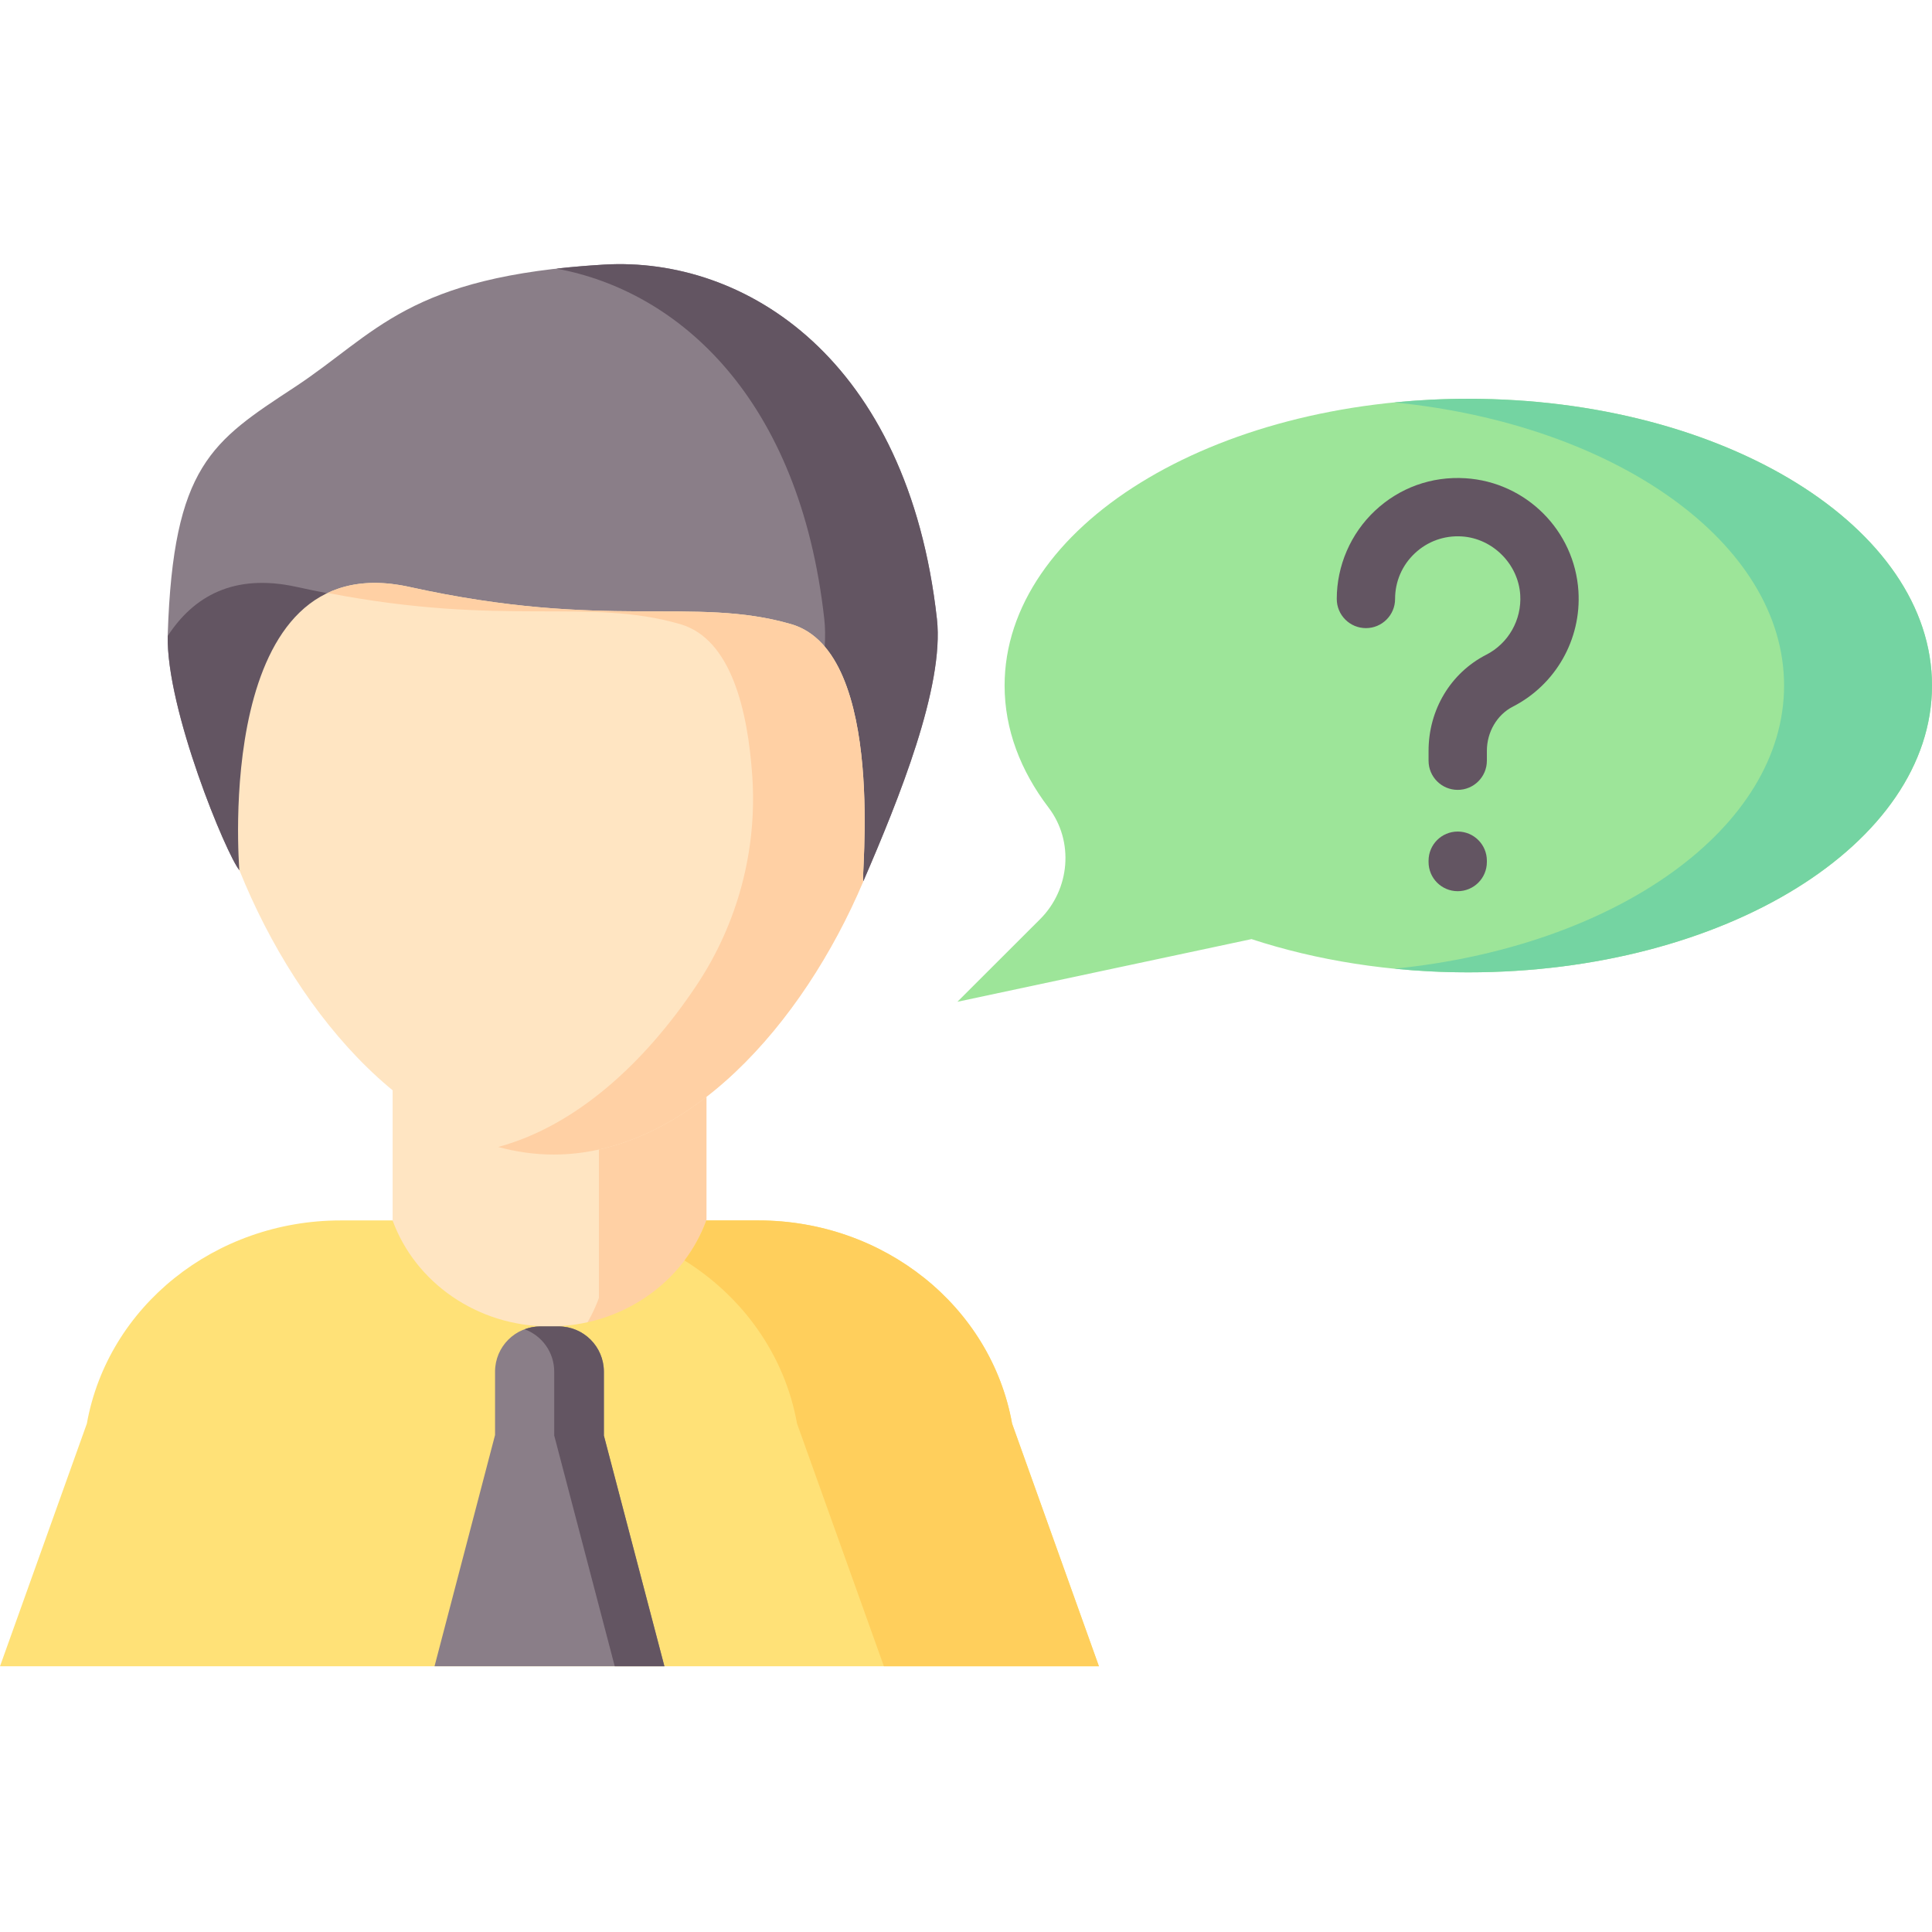 <svg height="512pt" viewBox="0 -70 512 512" width="512pt" xmlns="http://www.w3.org/2000/svg"><path d="m146.719 215.363c-15.359 0-29.855-6.527-42.668-17.051v75.746c5.961 16.328 22.312 28.059 41.562 28.059 19.258 0 35.617-11.742 41.57-28.086h.031v-73.977c-12.27 9.496-26 15.309-40.496 15.309zm0 0" fill="#ffe5c2"/><path d="m118.227 215.363c4.836 0 9.586-.66 14.227-1.875-10.078-2.648-19.633-7.977-28.402-15.176v15.199c4.625 1.207 9.355 1.852 14.176 1.852zm0 0" fill="#ffd0a4"/><path d="m158.719 214.023v60.008h-.027c-4.414 12.113-14.539 21.691-27.324 25.844 4.469 1.449 9.258 2.246 14.246 2.246 19.258 0 35.617-11.746 41.57-28.09h.031v-73.977c-8.828 6.832-18.414 11.742-28.496 13.969zm0 0" fill="#ffd0a4"/><path d="m268.211 307.266c-5.574-31.09-33.988-53.84-67.25-53.84h-13.777c-5.953 16.344-22.312 28.09-41.57 28.09-19.262 0-35.621-11.746-41.574-28.09h-13.777c-33.262 0-61.672 22.75-67.246 53.84l-23.016 64.312h291.223zm0 0" fill="#ffe177"/><path d="m268.211 307.266c-5.574-31.09-33.988-53.84-67.25-53.84h-13.777c-1.391 3.82-3.359 7.387-5.789 10.609 15.391 9.586 26.555 24.965 29.828 43.23l23.016 64.312h56.984zm0 0" fill="#ffcf5c"/><path d="m160.012 310.359h.02v-16.855c0-6.621-5.367-11.988-11.988-11.988h-4.863c-6.621 0-11.988 5.367-11.988 11.988v16.855h-.016l-16.023 61.219h60.918zm0 0" fill="#8a7e88"/><path d="m160.012 310.359h.02v-16.855c0-6.621-5.367-11.988-11.988-11.988h-4.863c-1.461 0-2.855.273-4.148.754 4.574 1.688 7.84 6.074 7.84 11.234v16.855h-.016l16.055 61.219h13.16zm0 0" fill="#635562"/><path d="m63.43 160.598c-3.406-4.094-19.609-43.047-18.977-62.52 1.453-44.703 11.742-51.094 33.551-65.422 21.809-14.324 29.922-29.438 82.027-32.531 37.383-2.219 80.59 24.953 88.266 93.93 1.988 17.898-10.078 47.668-19.48 69.43zm0 0" fill="#8a7e88"/><path d="m228.816 163.484c9.402-21.762 21.469-51.531 19.48-69.43-7.676-68.977-50.883-96.148-88.266-93.93-4.512.27-8.688.629-12.578 1.066 32.402 5.926 64.48 34.352 70.992 92.863.25 2.254.277 4.699.113 7.293zm0 0" fill="#635562"/><path d="m86.672 87.195c-2.609-.5-5.277-1.043-8.051-1.656-16.789-3.711-27.441 2.645-34.168 12.992-.379 19.609 15.594 58.004 18.977 62.066zm0 0" fill="#635562"/><path d="m209.676 95.41c-25.898-7.504-48.723 1.727-101.203-9.871-52.219-11.539-45.066 74.359-45.043 75.043 15.848 39.426 47.199 75.387 83.289 75.387 35.195 0 65.887-34.203 82.082-72.465-.957 1.785 6.648-60.625-19.125-68.094zm0 0" fill="#ffe5c2"/><path d="m209.676 95.41c-25.898-7.504-48.723 1.727-101.203-9.871-8.797-1.941-15.902-1.113-21.645 1.598 47.035 9.094 68.867 1.152 93.453 8.273 13.605 3.941 17.906 23.191 19.078 40.227 1.352 19.605-3.863 39.113-14.758 55.469-13.863 20.805-32.133 37.328-52.578 42.855 4.789 1.293 9.695 2.008 14.695 2.008 35.199 0 65.887-34.203 82.086-72.465-.961 1.785 6.645-60.625-19.129-68.094zm0 0" fill="#ffd0a4"/><path d="m389.113 35.68c-67.867 0-122.883 34.023-122.883 76 0 11.562 4.18 22.52 11.648 32.332 6.805 8.934 5.699 21.645-2.238 29.574l-21.922 21.895 77.945-16.609c17.148 5.621 36.695 8.809 57.449 8.809 67.867 0 122.887-34.027 122.887-76 0-41.977-55.016-76-122.887-76zm0 0" fill="#9de599"/><path d="m389.113 35.68c-6.668 0-13.215.332-19.598.965 58.551 5.805 103.285 37.184 103.285 75.035 0 37.844-44.734 69.227-103.281 75.031 6.379.633 12.926.969 19.594.969 67.867 0 122.887-34.027 122.887-76 0-41.977-55.016-76-122.887-76zm0 0" fill="#74d4a2"/><g fill="#635562"><path d="m386.312 139.324c-4.27 0-7.727-3.457-7.727-7.723v-2.629c0-10.875 5.852-20.629 15.273-25.453 5.891-3.012 9.43-9.242 9.02-15.863-.508-8.18-7.312-14.988-15.492-15.496-4.652-.289-9.07 1.301-12.441 4.469-3.375 3.172-5.234 7.473-5.234 12.102 0 4.266-3.457 7.727-7.727 7.727-4.266 0-7.727-3.461-7.727-7.727 0-8.809 3.684-17.324 10.105-23.359 6.516-6.125 15.023-9.195 23.98-8.633 16.082 1 28.961 13.879 29.961 29.961.793 12.762-6.039 24.766-17.402 30.578-4.168 2.133-6.863 6.723-6.863 11.695v2.629c-.004 4.266-3.461 7.723-7.727 7.723zm0 0"/><path d="m386.312 166.176c-4.27 0-7.727-3.461-7.727-7.727v-.352c0-4.27 3.457-7.727 7.727-7.727 4.266 0 7.723 3.457 7.723 7.727v.352c0 4.27-3.457 7.727-7.723 7.727zm0 0"/></g></svg>